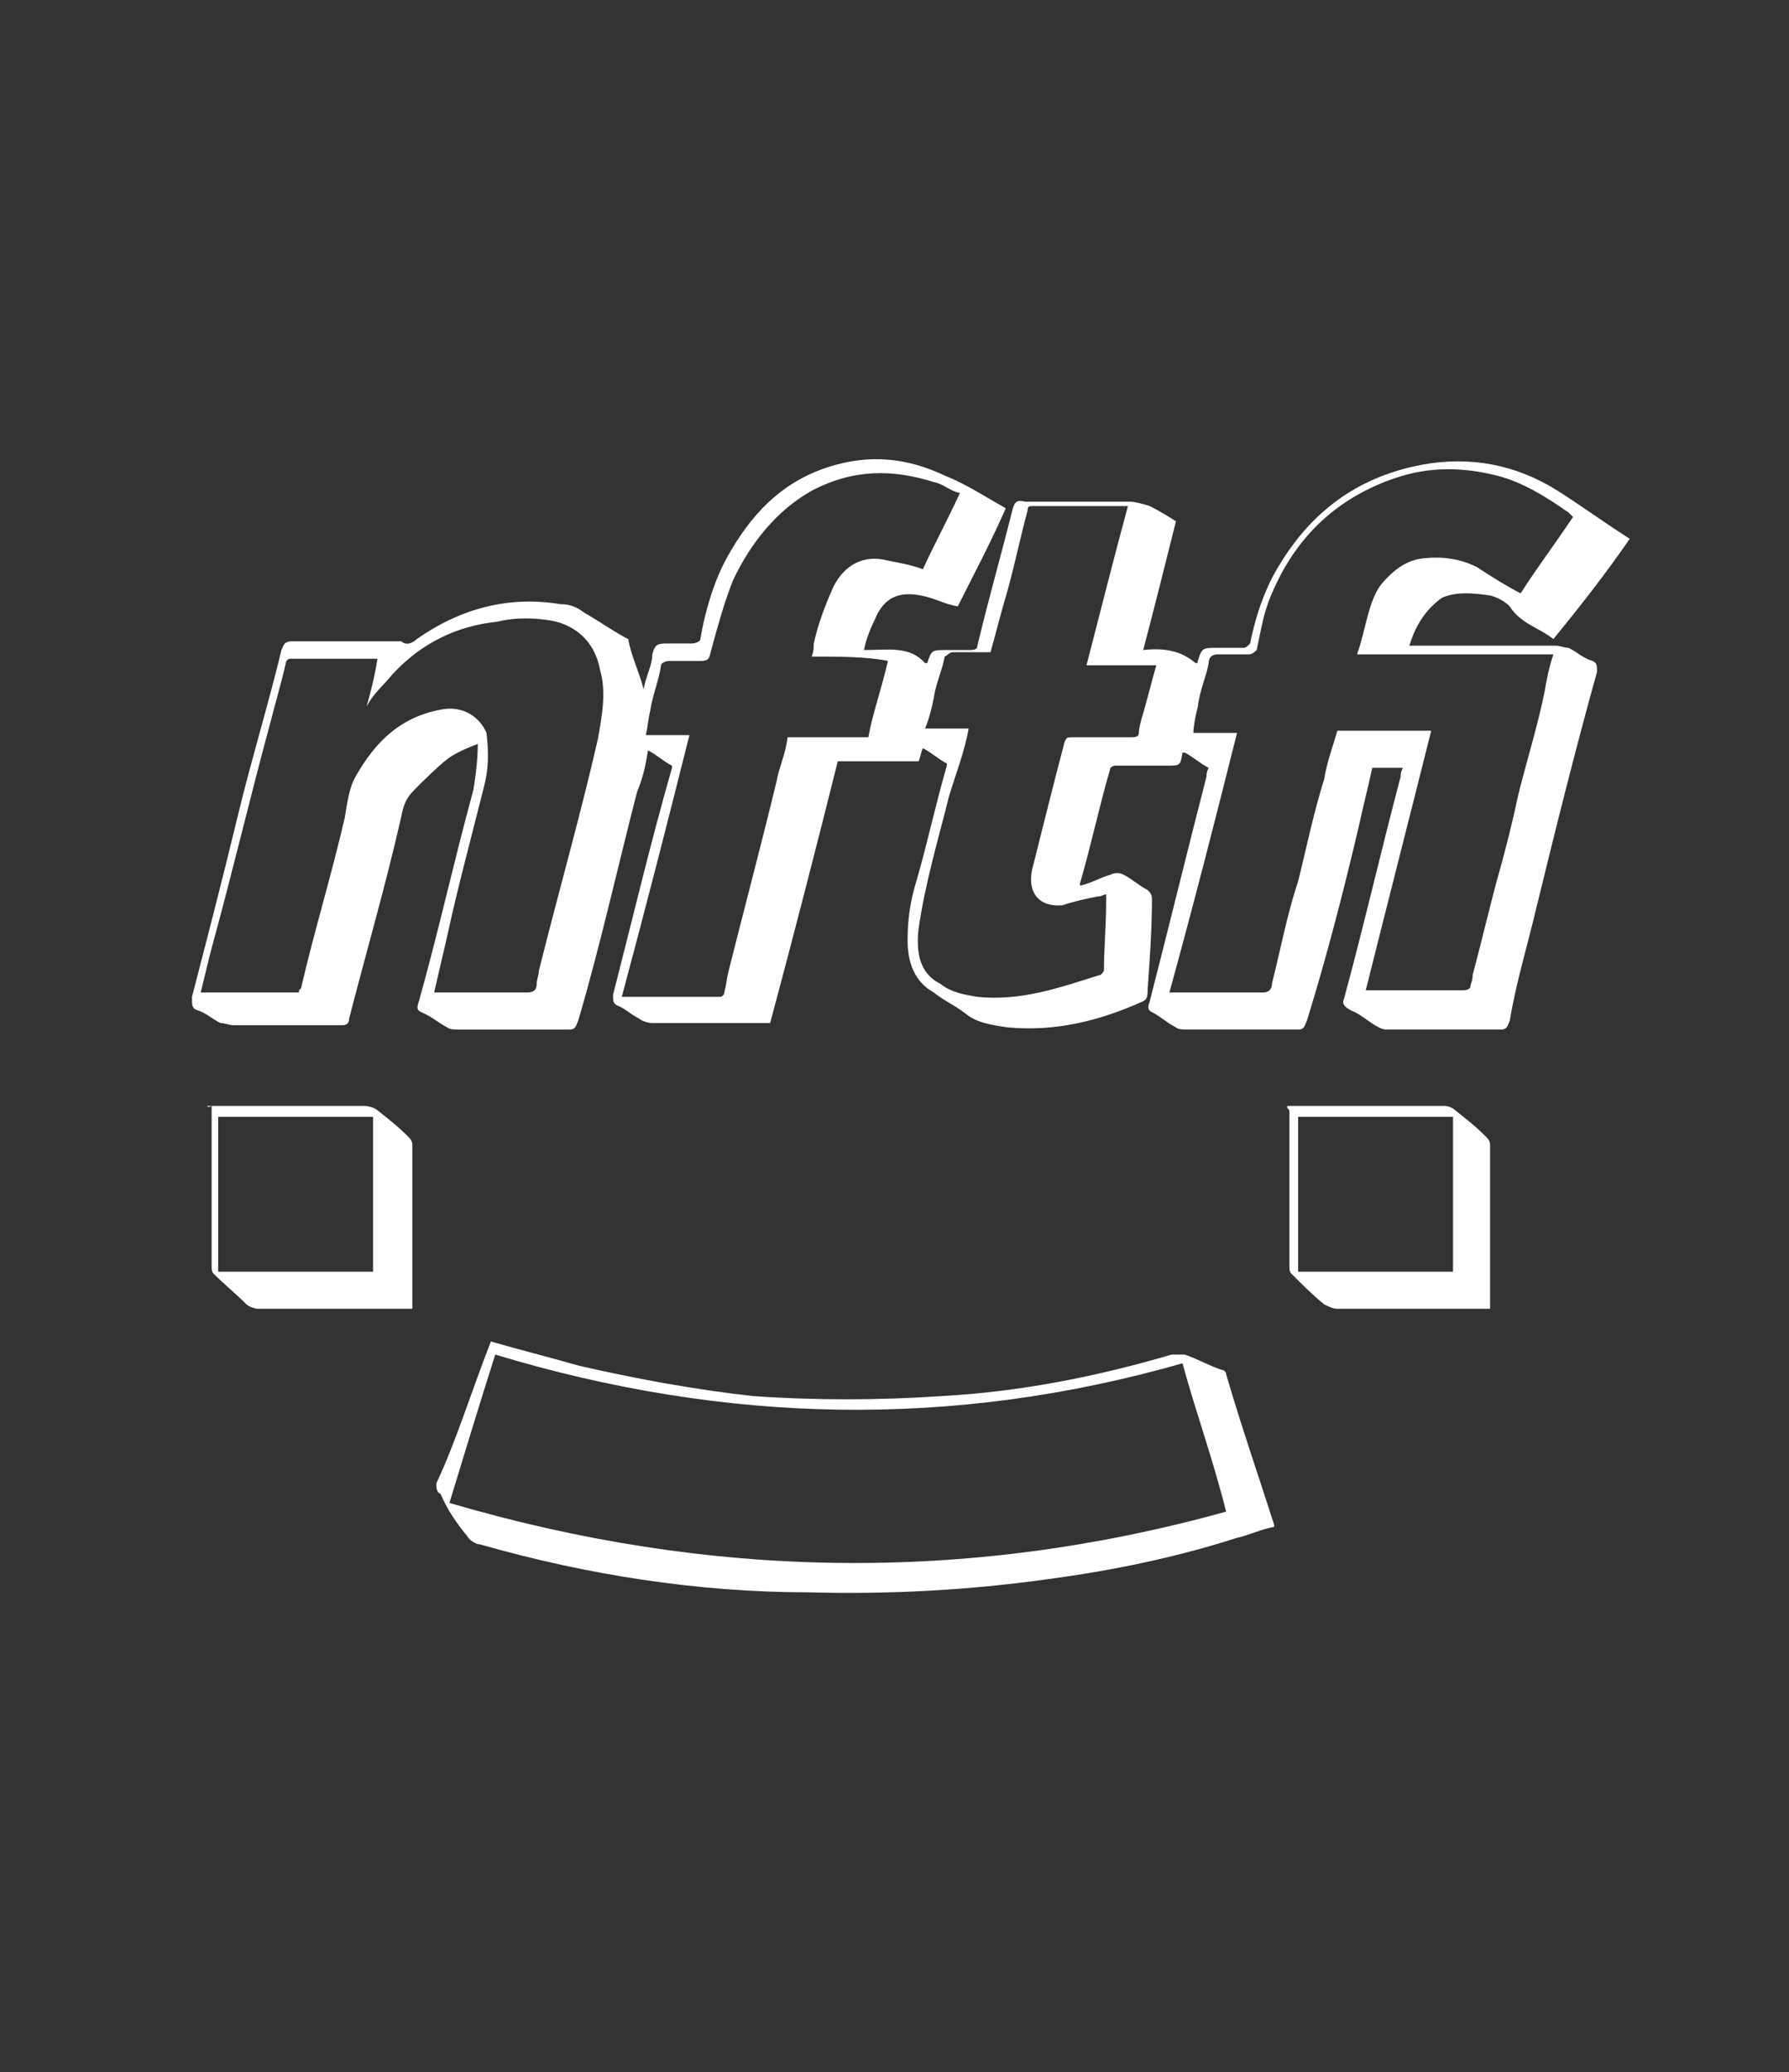 <?xml version="1.0" encoding="utf-8"?>
<!-- Generator: Adobe Illustrator 25.4.1, SVG Export Plug-In . SVG Version: 6.00 Build 0)  -->
<svg version="1.1" id="Layer_1" xmlns="http://www.w3.org/2000/svg" xmlns:xlink="http://www.w3.org/1999/xlink" x="0px" y="0px"
	 viewBox="0 0 82 95" style="enable-background:new 0 0 82 95;" xml:space="preserve">
<rect x="0" y="0" width="82" height="95" fill="#333333" stroke="none"/>
<style type="text/css">
	.st0{fill:#FFFFFF;}
</style>
<g>
	<path class="st0" d="M29.5,31.6c0.1-0.6,0.4-1.1,0.4-1.6c0.1-0.4,0.2-0.5,0.6-0.5s0.9,0,1.2,0c0.2,0,0.4-0.1,0.4-0.2
		c0.2-1.2,0.6-2.6,1.2-3.7c1.1-2,2.5-3.5,4.7-4.2c1.9-0.6,3.6-0.4,5.3,0.4c1,0.4,1.9,1,2.8,1.5c-0.7,1.6-1.5,3.1-2.2,4.5
		c-0.6-0.1-1.1-0.4-1.7-0.5c-1-0.2-1.7,0.1-2.1,1.1c-0.2,0.4-0.4,0.9-0.5,1.4c1.1,0,2.1-0.2,2.8,0.6c0.1,0,0.1,0,0.1,0
		c0.2-0.6,0.2-0.6,0.9-0.6c0.4,0,0.6,0,1,0c0.2,0,0.4,0,0.4-0.2c0.5-2.1,1.1-4.2,1.6-6.2c0.1-0.4,0.2-0.5,0.6-0.4c1.6,0,3.2,0,4.8,0
		c0.2,0,0.6,0.1,0.9,0.2c0.4,0.2,0.9,0.5,1.2,0.7c-0.5,2-1,4-1.5,5.9c0.9-0.1,1.7,0,2.4,0.6c0.1,0,0.1,0,0.1-0.1
		c0.2-0.6,0.2-0.6,0.9-0.6c0.4,0,0.7,0,1.1,0c0.2,0,0.2,0,0.4-0.2c0.2-1,0.5-2,1-3c1.5-2.8,3.7-4.6,6.9-5.2c2.2-0.4,4.3,0,6.2,1.2
		c1.1,0.7,2.2,1.5,3.3,2.2c-1.1,1.6-2.2,3-3.5,4.6c-0.6-0.5-1.5-0.7-2-1.5c-0.2-0.2-0.5-0.4-0.9-0.5c-0.7-0.1-1.5-0.2-2.2,0.1
		c-0.7,0.5-1.2,1.2-1.5,2.2c0.1,0,0.2,0,0.4,0c2.1,0,4.2,0,6.3,0c0.2,0,0.4,0.1,0.6,0.1c0.4,0.2,0.7,0.5,1.1,0.6
		c0.2,0.1,0.2,0.2,0.2,0.5c-1,3.6-1.9,7.2-2.8,10.9c-0.4,1.7-0.9,3.3-1.2,5.1c-0.1,0.2-0.1,0.4-0.4,0.4c-1.7,0-3.5,0-5.2,0
		c-0.1,0-0.2,0-0.4-0.1c-0.4-0.2-0.7-0.5-1.1-0.7c-0.5-0.2-0.6-0.4-0.5-0.6c0.9-3.3,1.7-6.8,2.6-10.2c0-0.1,0-0.2,0.1-0.4
		c-0.5,0-0.9,0-1.4,0c-0.2,0.9-0.4,1.7-0.6,2.6c-0.7,3-1.5,6.1-2.4,9c-0.1,0.2-0.1,0.4-0.4,0.4c-1.7,0-3.5,0-5.1,0
		c-0.1,0-0.4,0-0.5-0.1c-0.4-0.2-0.7-0.5-1.1-0.7c-0.2-0.1-0.2-0.2-0.1-0.5c0.9-3.5,1.7-6.8,2.6-10.3c0-0.1,0-0.2,0.1-0.4
		c-0.4-0.2-0.7-0.5-1.1-0.7h-0.1c-0.1,0.6-0.1,0.6-0.7,0.6c-0.7,0-1.6,0-2.4,0c-0.1,0-0.2,0.1-0.2,0.1c-0.5,1.7-0.9,3.6-1.4,5.3v0.1
		c0.5-0.1,1-0.4,1.4-0.5c0.2-0.1,0.4-0.1,0.6,0c0.4,0.2,0.7,0.5,1.1,0.7c0.1,0.1,0.2,0.2,0.2,0.4c0,1.4-0.1,2.8-0.2,4.2
		c0,0.2,0,0.4-0.2,0.5c-2,0.9-4,1.4-6.2,1.2c-0.7-0.1-1.4-0.2-1.9-0.6s-1-0.6-1.5-1c-0.9-0.5-1.2-1.4-1.2-2.4c0-0.9,0.1-1.7,0.4-2.7
		c0.5-1.7,0.9-3.6,1.4-5.3v-0.1c-0.4-0.2-0.7-0.5-1.1-0.7c-0.1,0.2-0.1,0.4-0.2,0.6c-1.2,0-2.5,0-3.7,0c-1,4-2,7.9-3.1,12
		c-0.2,0-0.5,0-0.7,0c-1.6,0-3.1,0-4.7,0c-0.2,0-0.5-0.1-0.6-0.2c-0.4-0.2-0.7-0.5-1-0.6c-0.2-0.1-0.2-0.2-0.2-0.5
		c0.9-3.5,1.7-6.9,2.7-10.4v-0.1c-0.4-0.2-0.7-0.5-1.1-0.7c-0.1,0.6-0.2,1.2-0.5,1.9c-0.9,3.5-1.7,7.1-2.7,10.5
		c-0.1,0.2-0.1,0.4-0.4,0.4c-1.7,0-3.5,0-5.1,0c-0.1,0-0.4,0-0.5-0.1c-0.4-0.2-0.7-0.5-1.2-0.7c-0.2-0.1-0.2-0.2-0.1-0.5
		c0.9-3.2,1.6-6.4,2.5-9.7c0.1-0.6,0.2-1.4,0.2-2.1c-0.5,0.2-1,0.4-1.4,0.7c-0.5,0.4-1,0.9-1.5,1.4c-0.4,0.4-0.5,0.7-0.6,1.2
		c-0.7,3.1-1.6,6.2-2.4,9.3C16,46.9,15.9,47,15.7,47c-1.6,0-3.3,0-5,0c-0.2,0-0.4-0.1-0.6-0.1c-0.4-0.2-0.7-0.5-1.1-0.6
		c-0.2-0.1-0.2-0.2-0.2-0.6c0.7-2.7,1.4-5.4,2.1-8.3c0.6-2.5,1.4-5.1,2-7.6c0.1-0.2,0.1-0.4,0.5-0.4c1.5,0,3.1,0,4.6,0
		c0.1,0,0.2,0,0.4,0c0.2,0.2,0.5,0.1,0.7-0.1c2-1.4,4.2-2,6.6-1.6c0.4,0,0.7,0.1,1.1,0.4c0.7,0.4,1.4,0.9,2,1.2
		C28.9,30,29.3,30.8,29.5,31.6z M72.1,23.7c-0.1-0.1-0.1-0.1-0.2-0.2c-1-0.7-2.1-1.4-3.3-1.7c-1.6-0.4-3.1-0.4-4.6,0.1
		c-2.7,0.9-4.6,2.7-5.7,5.3c-0.4,0.9-0.5,1.7-0.7,2.6C57.4,30,57.3,30,57.2,30c-0.5,0-1,0-1.4,0c-0.2,0-0.4,0.1-0.4,0.4
		c-0.1,0.6-0.4,1.2-0.5,2c-0.1,0.4-0.2,0.9-0.2,1.2c0.6,0,1.4,0,2,0c-1,4-2,7.9-3.1,11.9c0.2,0,0.4,0,0.5,0c1.2,0,2.5,0,3.8,0
		c0.2,0,0.4-0.1,0.4-0.4c0.4-1.6,0.7-3.2,1.2-4.7c0.4-1.6,0.7-3.1,1.2-4.7c0.1-0.7,0.4-1.5,0.6-2.2c1.5,0,2.8,0,4.3,0
		c-1,4-2,7.9-3,11.9c0.6,0,1.2,0,1.9,0c0.9,0,1.7,0,2.5,0c0.1,0,0.4,0,0.4-0.2c0-0.1,0.1-0.2,0.1-0.5c0.4-1.5,0.7-2.8,1.1-4.3
		c0.4-1.4,0.7-2.6,1-4c0.4-1.6,0.9-3.2,1.2-4.7c0.1-0.6,0.2-1.1,0.4-1.7c-3,0-5.9,0-9,0c0.4-1.1,0.5-2.4,1.1-3.2
		c0.5-0.6,1.1-1.1,1.9-1.2c0.9-0.1,1.7,0,2.5,0.4c0.6,0.4,1.4,0.9,2,1.2C70.4,26.1,71.3,24.9,72.1,23.7z M13.7,45.5
		c0-0.1,0-0.1,0.1-0.2c0.6-2.6,1.4-5.2,2-7.8c0.1-0.6,0.2-1.4,0.5-1.9c0.9-1.6,2.1-2.8,4.1-3.1c0.9-0.1,1.6,0.4,1.9,1.1
		c0.1,0.9,0.1,1.6-0.1,2.4c-0.6,2.4-1.2,4.6-1.7,6.9c-0.2,0.9-0.4,1.7-0.6,2.6c0.1,0,0.2,0,0.2,0c1.4,0,2.6,0,4,0
		c0.2,0,0.5,0,0.5-0.4c0-0.2,0.1-0.4,0.1-0.6c0.9-3.6,1.9-7.1,2.7-10.6c0.2-1.1,0.4-2.2,0.1-3.2c-0.2-1.1-0.9-1.9-2-2.2
		c-0.9-0.2-1.9-0.2-2.7,0c-1.9,0.2-3.5,1-4.8,2.4c-0.4,0.5-0.9,0.9-1.2,1.5c0.2-0.7,0.4-1.5,0.5-2.2c-1.4,0-2.6,0-4,0
		c-0.1,0-0.2,0.1-0.2,0.2c-0.2,0.9-0.5,1.9-0.7,2.7c-0.9,3.3-1.7,6.7-2.6,10c-0.2,0.7-0.4,1.6-0.6,2.4
		C10.6,45.5,12.2,45.5,13.7,45.5z M37.2,30.1c0.1-0.2,0.1-0.5,0.1-0.6c0.2-0.9,0.5-1.7,0.9-2.6c0.5-1,1.4-1.5,2.5-1.2
		c0.5,0.1,1.1,0.2,1.6,0.4c0.5-1.1,1.1-2.2,1.7-3.5c-0.5-0.1-0.7-0.4-1.2-0.5c-1.9-0.6-3.7-0.6-5.6,0.4c-1.6,0.9-2.8,2.4-3.6,4.1
		c-0.4,1-0.7,2.1-1,3.2c-0.1,0.4-0.1,0.5-0.5,0.5c-0.4,0-0.9,0-1.4,0c-0.2,0-0.4,0.1-0.4,0.2c-0.1,0.7-0.4,1.4-0.5,2.1
		c-0.1,0.4-0.1,0.7-0.2,1.1c0.7,0,1.4,0,2,0c-1,4-2,7.9-3.1,12c1.5,0,3,0,4.5,0c0.1,0,0.2-0.1,0.2-0.2c0.1-0.4,0.1-0.6,0.2-1
		c0.7-2.8,1.5-5.8,2.2-8.7c0.1-0.6,0.4-1.2,0.5-2c1.2,0,2.5,0,3.7,0c0.2-1.1,0.6-2.2,0.9-3.5C39.7,30.1,38.5,30.1,37.2,30.1z
		 M51.7,23.2c-0.1,0-0.1,0-0.1,0c-1.5,0-2.8,0-4.3,0c-0.2,0-0.2,0.1-0.2,0.2c-0.4,1.5-0.7,3-1.1,4.3c-0.2,0.7-0.4,1.5-0.6,2.2
		c-0.6,0-1.1,0-1.7,0c-0.2,0-0.2,0.1-0.4,0.2c-0.1,0.6-0.4,1.2-0.5,1.9c-0.1,0.5-0.2,0.9-0.4,1.4c0.7,0,1.4,0,2,0
		c-0.2,1.1-0.6,2.1-0.9,3.1c-0.5,2-1.1,4-1.4,6.1c-0.1,1,0,2,1,2.5c0.5,0.4,1.1,0.5,1.7,0.6c2,0.2,3.7-0.4,5.6-1
		c0.1,0,0.2-0.2,0.2-0.2c0-1,0.1-2.1,0.1-3.1c0-0.1,0-0.2,0-0.4c-0.1,0-0.2,0.1-0.4,0.1c-0.5,0.1-1,0.2-1.6,0.4
		c-1.1,0.1-1.6-0.6-1.4-1.6c0.5-2,1-4,1.5-5.9c0.1-0.2,0.1-0.2,0.4-0.2c0.9,0,1.7,0,2.6,0c0.2,0,0.4,0,0.4-0.2s0.1-0.6,0.2-0.9
		c0.2-0.7,0.4-1.5,0.6-2.2c-1.1,0-2.1,0-3.2,0C50.5,27.8,51.1,25.4,51.7,23.2z"/>
	<path class="st0" d="M22.5,61.5c1.4,0.4,2.6,0.7,4,1.1c2.6,0.6,5.3,1.1,8,1.4c2.8,0.2,5.8,0.2,8.7,0c3.6-0.2,7.1-0.9,10.5-1.9
		c0.2,0,0.5,0,0.6,0c0.6,0.2,1.1,0.5,1.7,0.7c0.1,0,0.2,0.1,0.2,0.2c0.7,2.4,1.5,4.7,2.2,6.9v0.1c-0.6,0.1-1.2,0.4-1.7,0.5
		c-2.8,0.9-5.7,1.5-8.7,1.9c-3.6,0.5-7.2,0.7-10.9,0.6C32,73,26.9,72.2,22,70.8c-0.2,0-0.5-0.2-0.6-0.4c-0.5-0.6-0.9-1.2-1.2-1.9
		C20,68.4,20,68.2,20,68C20.9,66.1,21.6,63.8,22.5,61.5C22.4,61.5,22.5,61.5,22.5,61.5z M56.2,69.3c-0.6-2.4-1.4-4.6-2-6.8
		c-10.5,3-20.9,2.8-31.5-0.4c-0.7,2.2-1.4,4.5-2.1,6.8C32.5,72.4,44.3,72.6,56.2,69.3z"/>
	<path class="st0" d="M59,50.7c0.1,0,0.2,0,0.4,0c2.2,0,4.6,0,6.8,0c0.2,0,0.4,0.1,0.5,0.2c0.5,0.4,0.9,0.7,1.4,1.2
		c0.1,0.1,0.2,0.2,0.2,0.4c0,2.5,0,4.8,0,7.3c0,0.1,0,0.1,0,0.2c-0.1,0-0.2,0-0.4,0c-2.2,0-4.5,0-6.6,0c-0.2,0-0.4-0.1-0.6-0.2
		c-0.5-0.4-1-0.9-1.5-1.4c-0.1-0.1-0.1-0.2-0.1-0.4c0-2.4,0-4.7,0-7.1C59,50.8,59,50.8,59,50.7z M59.5,51.2c0,2.4,0,4.7,0,7.1
		c2.4,0,4.7,0,7.1,0c0-2.4,0-4.7,0-7.1C64.2,51.2,61.9,51.2,59.5,51.2z"/>
	<path class="st0" d="M9.5,50.7c0.1,0,0.2,0,0.4,0c2.2,0,4.6,0,6.8,0c0.2,0,0.5,0.1,0.6,0.2c0.5,0.4,0.9,0.7,1.4,1.2
		c0.1,0.1,0.2,0.2,0.2,0.4c0,2.5,0,5,0,7.4c0,0,0,0,0,0.1c-0.1,0-0.2,0-0.4,0c-2.2,0-4.5,0-6.7,0c-0.1,0-0.4-0.1-0.5-0.2
		c-0.5-0.5-1-0.9-1.5-1.4c-0.1-0.1-0.1-0.2-0.1-0.4c0-2.5,0-4.8,0-7.3C9.5,50.8,9.5,50.7,9.5,50.7z M10,51.2c0,2.4,0,4.7,0,7.1
		c2.4,0,4.7,0,7.1,0c0-2.4,0-4.7,0-7.1C14.7,51.2,12.3,51.2,10,51.2z"/>
</g>
</svg>

